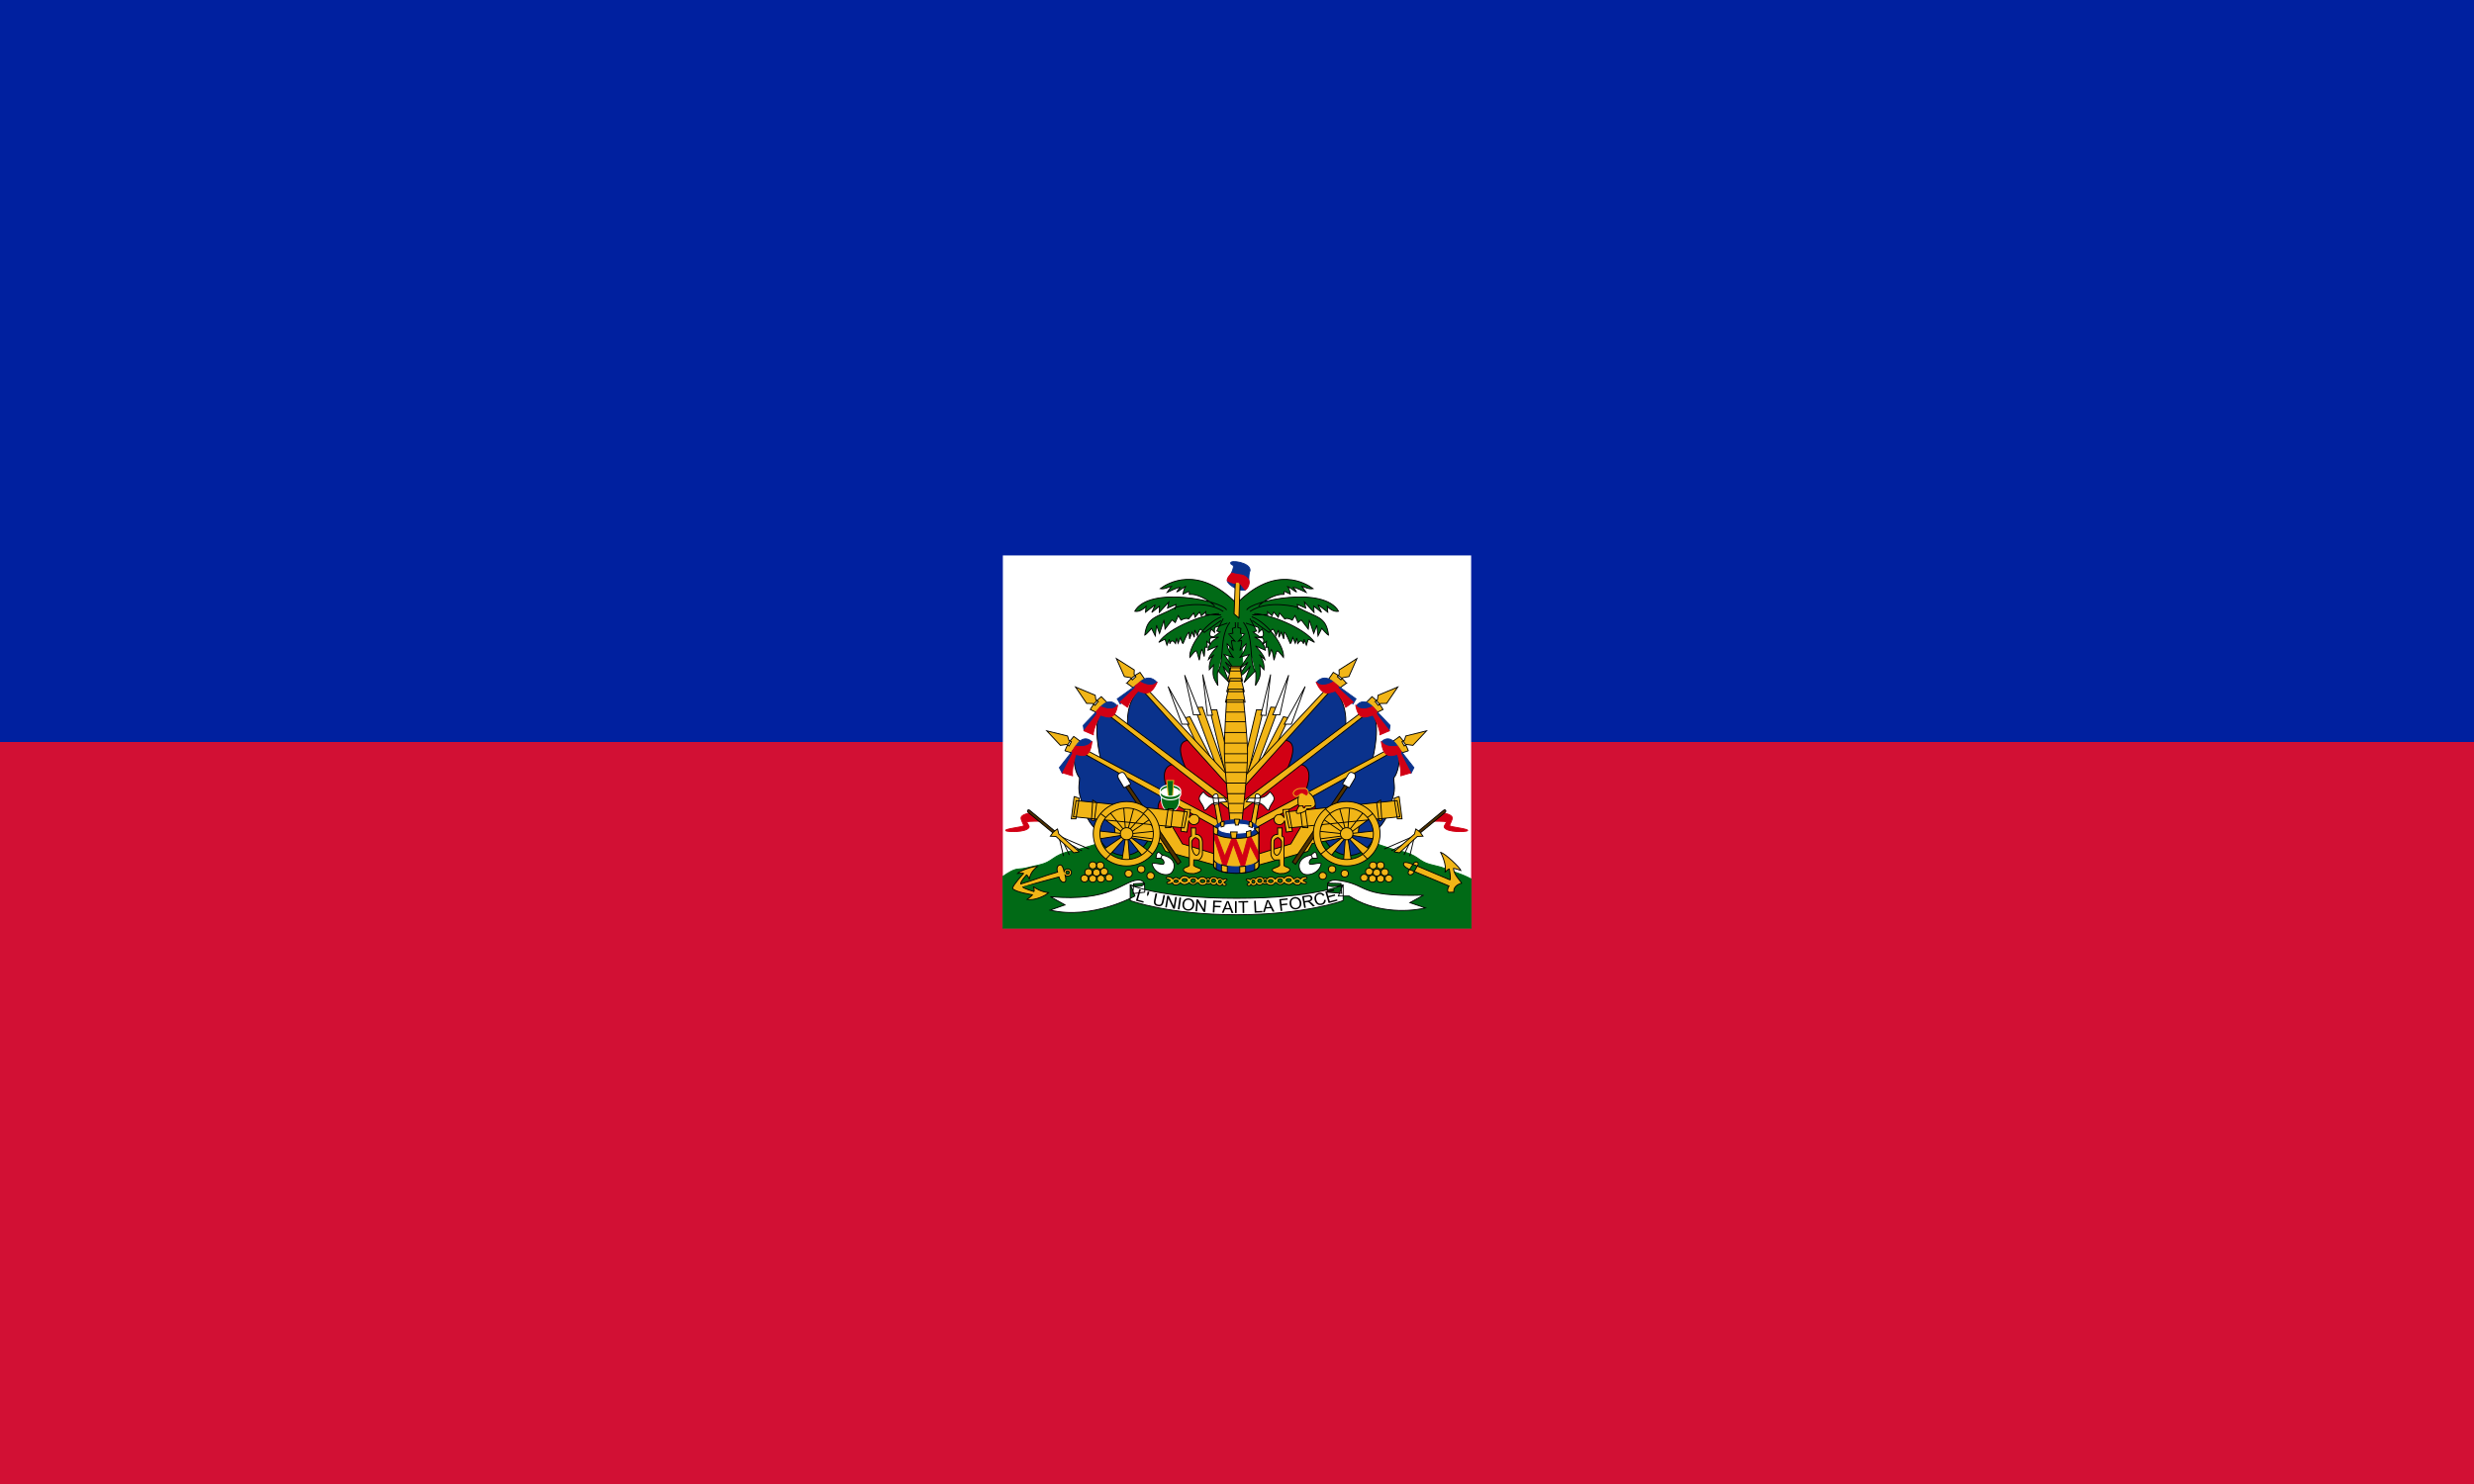 <svg xmlns="http://www.w3.org/2000/svg" xmlns:xlink="http://www.w3.org/1999/xlink" width="500" height="300"><title>Flag of Haiti</title><path fill="#d21034" d="M0 0h500v300h-500z"/><path fill="#00209f" d="M0 0h500v150h-500z"/><g fill="#f1b517" stroke="#000" stroke-width=".183"><path fill="#fff" stroke="none" d="M202.679 112.284h94.642v75.341h-94.642z"/><path fill="#016a16" stroke="#016a16" d="M269.047 166.766l-19.314.561-19.227.219s-9.878 3.654-13.916 4.473c-4.026.817-3.503 2.14-6.618 2.837-2.495.558-2.783.734-4.247.83-.886.058-1.977.74-3.045 1.491v10.449h94.642v-9.939c-1.026-.559-2.003-.944-3.004-1.284-1.39-.473-2.327-.99-4.823-1.547-3.116-.696-2.592-2.019-6.618-2.837-4.038-.82-13.829-5.253-13.829-5.253z"/><g><g id="a"><path d="M244.529 143.512l1.397-.033 2.555 10.749-.545 3.386-3.407-14.102z"/><path fill="#fff" d="M243.064 136.346l.954 8.284 1.022-.066-1.976-8.218z"/><path d="M245.722 154.589l-4.293-11.538 1.601-.099 5.009 14.102-2.317-2.465z"/><path fill="#fff" d="M239.419 136.477l1.772 8.021h1.431l-3.203-8.021z"/><path d="M241.906 150.546l-2.521-5.424 1.09-.23 4.6 9.007-3.169-3.353z"/><path fill="#fff" d="M236.08 138.778l2.794 7.626h1.431l-4.225-7.626z"/><path fill="#0a328c" d="M242.249 151.364l-11.436-12.484c-3.572 2.828-2.908 8.021-2.908 8.021l12.957 10.166 1.387-5.703z"/><path fill="#d20014" d="M248.861 158.235l-8.483-8.594c-3.587.124-.741 5.479-.56 6.151l9.043 7.734v-5.292z"/><path d="M248.139 156.757l-17.539-18.781-.684.484 18.561 20.622-.337-2.325zM229.586 136.772l-.385-.446.038-.892-3.619-2.303 1.617 3.64 1.232.223.385.446.732-.669zM227.738 138.11c.616-.743 1.348-1.486 2.657-2.192l1.001 1.449-2.156 1.82-1.502-1.077z"/><path fill="#0a328c" stroke="#0a328c" d="M225.811 141.278l.588 1.026c.364-.135 4.031-3.457 4.031-3.457l2.632-.081.756-.837c-1.932-2.08-3.751.297-3.751.297l-4.255 3.052z"/><path fill="#d20014" stroke="#d20014" d="M227.911 143.007c.14-.918 1.876-3.214 2.128-3.295 1.303.391 2.515 1.141 3.835-1.837-1.148 1.458-3.471-.027-3.471-.027l-1.008.837.028.405-3.051 2.836 1.54 1.08z"/><path fill="#0a328c" d="M237.252 154.672l-14.367-11.411c-2.46 2.503-.415 10.232-.415 10.232l14.042 7.607.739-6.428z"/><path fill="#d20014" d="M249.166 163.917l-11.818-9.467c-4.036.566-.863 6.506-.623 7.161l12.481 6.768-.04-4.462z"/><path d="M248.697 162.005l-25.554-19.182-.587.591 26.837 20.955-.696-2.364zM221.928 141.807l-.459-.374-.123-.884-3.979-1.662 2.248 3.314 1.253.013.459.374.6-.781zM220.349 143.433c.473-.835 1.06-1.689 2.222-2.603l1.247 1.259-1.796 2.154-1.673-.809z"/><path fill="#0a328c" stroke="#0a328c" d="M218.925 146.641l.159 1.06c.338-.188 3.561-3.726 3.561-3.726l2.586-.477.527-.833c-1.797-2.114-3.713.698-3.713.698l-3.12 3.278z"/><path fill="#d20014" stroke="#d20014" d="M220.971 148.545c-.123-.982 1.219-3.863 1.455-3.981 1.547.46 2.893 1.153 3.462-2.069-.897 1.614-3.461.362-3.461.362l-.86.979.121.531-2.61 3.37 1.892.808z"/><path fill="#0a328c" d="M236.224 161.651c-.191-.046-18.517-10.442-18.517-10.442-1.334 2.253-.128 5.521.457 6.029.034 1.5-.603 2.307.707 5.439.386 2.037 1.328 3.913 2.7 5.028 1.671 6.417 8.222 6.848 10.746 1.624l3.907-7.677z"/><path fill="#d20014" d="M248.352 168.512l-12.548-7.355c-4.036.566.086 8.055.326 8.71l12.116 4.304.106-5.659z"/><path d="M246.243 165.846l-28.35-15.089-.484.672 29.904 16.647-1.071-2.23zM216.528 149.937l-.514-.301-.264-.855-4.199-1.041 2.757 2.934 1.24-.176.514.301.466-.862zM215.232 151.782c.332-.896.773-1.828 1.772-2.907l1.435 1.055-1.424 2.398-1.783-.547z"/><path fill="#0a328c" stroke="#0a328c" d="M214.1 155.181l.593 1.167c.307-.232 3.003-4.578 3.003-4.578l2.492-.82.469-1.014c-2.002-1.849-3.497 1.342-3.497 1.342l-3.06 3.903z"/><path fill="#d20014" stroke="#d20014" d="M216.772 156.836c-.2-.999.484-4.197.7-4.345 1.561.466 2.863.598 3.223-2.622-.908 1.529-3.328.953-3.328.953l-.71 1.085.15.38-2.059 3.951 2.024.599z"/></g><use transform="matrix(-1 0 0 1 499.859 0)" xlink:href="#a"/></g><g><path fill="#016a16" stroke="#016a16" d="M248.757 125.603l-.465 9.07h2.899l-.424-8.992 3.022-.424-.335-3.582-7.511.29.042 3.253 2.771.385z"/><g id="b" fill="#016a16"><path d="M249.817 121.898c-7.764-7.771-13.878-3.979-15.334-2.902.962.188 1.826-.411 2.273-.48-.28.354-.866 1.229-.866 1.229s2.401-1.133 2.669-1.03c-.346.276-.728.936-.728.936.179.069 1.529-1.057 1.795-1.077-.411.466-.539 1.528-.539 1.528l1.17-.545c.304.216-.085.63.18.609 1.944-.16 4.678 1.777 5.053 2.372M247.895 123.321c-.809-1.854-15.588-5.005-18.56.244 1.163.293 2.276-.976 2.276-.976l-.101 1.171 1.972-1.512-.708 1.561 1.568-1.269-.051 1.269 1.922-2.098-.253 1.22 1.719-.732-.202 1.025M247.238 123.614c-3.793-2.537-9.659-.829-9.659-.829-3.742 2.098-5.737 1.719-6.22 5.611.354-.146 1.365-1.366 1.365-1.366l.759 1.512.253-2.147.607 1.659.91-2.732.202 1.854 1.416-1.854.657.537.607-1.415.556.927s.961-.585 1.517-.244l1.062-1.22.253.878.91-1.073.354.781.91-.829-.051.585 3.135.049M246.38 124.053c-2.643-.049-10.226 2.812-12.188 5.806.781-.436 1.263-.635 1.263-.635l.387 1.203.473-1.203.101.927c.29-.724.617-.806 1.163-.049l.202-1.122.303 1.073.506-1.171s.318 1.269.506 1.22c0 0 .839-2.194 1.214-2.293l.101 1.366.506-1.366.455 1.025.101-1.464.506 1.122s.265-1.103.657-1.317l.759.683 3.377-2.427M246.888 124.678c-3.521 1.35-6.67 6.179-6.429 8.226 1.565-1.942 1.228-1.674 1.927.559 0 0 .265-1.954.53-2.187l.459 1.447.171-1.892.47.022-.121-1.187.699.535c-.163-.678-.338-.907.386-1.489 0 0-.916.116-.193-1.536l.675.651s-.121-.721.121-1l2.484-.861M247.229 125.04l-1.33 2.534.682.197-1.535 1.152 1.296-.132s-1.978.724-2.217 2.665l2.012-.888s-1.705 1.744-1.944 2.797l1.16-1.02s-1.126 1.217-.955 3.06l.853-.954c-.205 2.238-.136 2.435.887 4.146 0 0-.273-2.632.034-2.961l2.251 2.336-1.262-3.323s1.398 2.106 2.251 1.908l-1.774-2.698 1.739 1.415-1.978-2.961 1.842.559s-1.33-1.678-1.228-2.731l1.262 1.382s-.477-1.579-.341-2.04l.648.132-1.262-1.448.853-.165-.102-.954.614-.197-.034-1.053M248.559 125.797c-2.183 2.961-1.057 7.535-2.353 9.871"/></g><use transform="matrix(-1 0 0 1 499.859 0)" xlink:href="#b"/><g><path d="M250.945 166.535s1.189-9.945 1.186-14.225c-.002-3.369-.814-10.835-.814-10.835h-3.417s-.52 7.429-.442 10.789c.099 4.282 1.186 14.271 1.186 14.271h2.301zM247.674 141.953h3.96l-.465-2.666h-2.87l-.625 2.666zM247.927 139.816h3.539l-.667-2.666h-2.18l-.692 2.666zM248.155 137.655h2.949l-.499-2.666h-1.876l-.574 2.666zM250.709 134.673h-2.063l-.209.964h2.44l-.169-.964zM251.132 164.367h-2.62M251.275 162.42h-2.94M251.664 160.444h-3.727M251.856 158.291h-3.901M251.883 156.139h-4.102M252.043 154.171h-4.449M252.053 152.38h-4.65M252.025 150.219h-4.65M251.87 148.084h-4.495M251.664 145.914h-4.065M251.467 143.955h-3.672"/></g><g><path fill="#0a328c" stroke="#0a328c" d="M249.909 119.044c-.688-.324-2.245-1.313-1.783-1.903l.713-1.215c1.011-2.277-.018-1.395-.126-2.105-.103-.682 3.865-.149 3.924 1.397.016.426-.294.176-.252 2.611l-.755 1.457c-.565.053-1.234-.014-1.721-.243z"/><path d="M250.392 124.934l-.986-.83.273-7.105.965.283-.252 7.652z"/><path fill="#d20014" stroke="#d20014" d="M251.672 119.246c.619-.362 1.024-1.443.65-2.085-1.016-1.287-1.674-.756-3.378-1.336-.34.362-1.056 1.059-.902 1.579 2.242 1.056 1.372.157 2.114.288.4.071.658.545 1.516 1.554z"/></g></g><g><g><use transform="matrix(1 0 0 -1 -.002 320.37)" xlink:href="#c"/><path fill="#016a16" stroke="#fff" stroke-linecap="round" stroke-width=".181" d="M238.358 161.75c0 1.299-.815 2.353-1.818 2.353s-1.818-1.054-1.818-2.353v-1.276h3.637v1.276z"/><ellipse cx="236.539" cy="160.063" fill="#fff" stroke="none" rx="1.806" ry=".898"/><path fill="#016a16" stroke="#f1b517" d="M236.126 161.075l-.31-3.297h1.382l-.226 3.297h-.846z"/><path id="c" fill="#016a16" stroke="#fff" stroke-linecap="round" stroke-width=".237" d="M238.538 160.118c-.265.493-1.061.852-1.999.852-.938 0-1.728-.359-1.993-.852-.061.114-.099.233-.099.359 0 .669.937 1.211 2.092 1.211s2.092-.542 2.092-1.211c0-.125-.032-.245-.093-.359z"/></g><g id="d"><path d="M246.035 172.786l-7.06-2.189-3.076-5.254-10.893-.535.378 3.941 9.279 1.776.882 1.581 10.666 2.968-.177-2.287z"/><g><path fill="#503200" d="M238.662 174.254l-11.149-16.398-.547.412 11.06 16.467.635-.48z"/><path fill="#fff" d="M228.551 158.5l-1.19-1.992c-.223-.368-.561-.49-1.058-.228-.484.255-.437.759-.24 1.123l1.1 1.852 1.388-.755z"/></g><g><path d="M239.986 164.127l-22.496-2.286-.547 3.271 22.387 2.251.656-3.236zM217.089 160.997l-.583 4.538h.948l.656-4.151-1.021-.387zM220.844 161.735l-.255 4.08.583.07.474-3.623-.802-.528zM236.085 163.494l-.547 3.834 1.094-.035.438-3.799h-.984zM239.436 163.599l-.779 4.434 1.238.179.354-2.332c.1.469.531.824 1.046.824.589 0 1.069-.464 1.069-1.031s-.481-1.026-1.069-1.026c-.409 0-.78.24-.941.687l.232-1.662-1.15-.073zM231.317 164.319l-3.094 3.482.361.423 3.97-2.711-1.238-1.194zM224.124 173l3.094-3.482-.361-.423-3.97 2.711 1.238 1.194zM232.22 172.129l-3.764-2.91-.387.274 2.965 3.756 1.186-1.119zM222.938 165.413l3.816 2.811.464-.348-2.991-3.756-1.289 1.293zM227.09 163.094l.365 4.573.514-.022 1.207-4.452-2.085-.1zM228.341 174.189l-.365-4.573-.565-.053-.691 4.626h1.621zM233.401 168.026l-4.795.51-.073.457 4.849.633.018-1.601zM221.993 169.609l4.681-.74.099-.364-4.842-.541.062 1.645z"/><ellipse cx="227.693" cy="168.548" rx="1.27" ry="1.225"/><path fill-rule="evenodd" d="M234.438 168.548c0 3.592-3.022 6.507-6.745 6.507-3.723 0-6.745-2.915-6.745-6.507 0-3.592 3.022-6.507 6.745-6.507 3.723 0 6.745 2.915 6.745 6.507zm-1.347 0c0 2.874-2.418 5.207-5.398 5.207s-5.398-2.333-5.398-5.207c0-2.874 2.418-5.207 5.398-5.207s5.398 2.333 5.398 5.207z"/><path d="M223.48 165.264l-1.057-.796M231.034 164.493l.902-.92M232.967 172.701l-1.109-.871M223.48 173.696l.954-1.02"/></g><g><path d="M246.196 162.122l1.155 5.886-.942.496-1.013-6.298.801-.084z"/><path fill="#fff" d="M245.592 161.364c-.535-.224-1.232.155-2.374-1.292-1.878 1.722-.107 1.98.178 3.685.531.218.858-1.323 2.303-1.481l2.298-.203-.532-.725s-1.474.039-1.873.016zM246.359 162.518l-.214-1.756c-.232-.62-1-.086-1 .276l.196 1.619 1.017-.138z"/></g><path fill-rule="evenodd" d="M240.765 167.372l.019 1.637c-.536.183-.454.585-.437 1.169l.019 4.771c-.19.317-.778.332-1.054.58-.277.248-.242.73 1.02 1.047l.976.035c1.486-.325 1.793-.817 1.048-1.095-.396-.148-.918-.324-1.117-.557l.033-1.137.965.035c.259 0 .752-.652.77-1.185l.005-2.47c-.035-1.401-1.086-1.558-1.379-1.541l.02-1.29-.886.003zm1.631 2.73c.017-.4-.556-.757-.786-.767s-.734.467-.752.867v1c.035.367.328 1.609.916 1.701.279.043.639-.4.639-.767l-.017-2.034z"/><g fill="#fff"><path d="M234.275 172.328c-.636-.257-.63 1.172-.63 1.172l1.003.011c.439.199.791.843.512 1.159-.231.261-2.177-.441-2.308-.037.344 1.942 2.917 2.689 3.848 1.839.911-.831 1.141-3.048-1.817-3.629l-.607-.514zM234.87 172.856l-.292.639"/></g><g><path d="M214.943 173.055l-.963-4.049M216.112 172.822l-1.479-3.153M218.658 171.993l-3.337-1.792M220.103 171.628l-6.192-2.688"/><path fill="#d20014" stroke="#d20014" d="M210.215 166.013s-2.254-.036-2.656.122c-.162.064.567.825.416 1.115-.563 1.082-4.394.934-4.697.697-.518-.405 3.568-.753 3.595-1.028.031-.316-.604-1.147-.506-1.656.128-.661 1.789-.906 1.789-.906l2.06 1.656z"/><path fill="#503200" d="M213.233 168.05l-5.102-4.222s-.225-.238-.413-.033c-.184.201.069.431.069.431l5.263 4.348.183-.524z"/><path d="M218.146 172.217c-.09-.087-4.155-3.608-4.155-3.608l-.271-1.028s-.628.425-.858.645l-.587.819 1.138.052 3.595 3.294 1.138-.174z"/></g><g><ellipse cx="232.534" cy="177.056" rx=".74" ry=".715"/><ellipse cx="230.641" cy="175.716" rx=".74" ry=".715"/><ellipse cx="228.091" cy="176.593" rx=".74" ry=".715"/><ellipse cx="224.153" cy="177.445" rx=".74" ry=".715"/><ellipse cx="222.487" cy="177.64" rx=".74" ry=".715"/><ellipse cx="220.846" cy="177.64" rx=".74" ry=".715"/><ellipse cx="219.18" cy="177.591" rx=".74" ry=".715"/><ellipse cx="219.988" cy="176.325" rx=".74" ry=".715"/><ellipse cx="221.604" cy="176.398" rx=".74" ry=".715"/><ellipse cx="223.144" cy="176.203" rx=".74" ry=".715"/><ellipse cx="222.361" cy="174.961" rx=".74" ry=".715"/><ellipse cx="220.846" cy="174.937" rx=".74" ry=".715"/></g><path fill-rule="evenodd" d="M236.47 177.991c0-.316-.769-.18-.769-.551 0-.412 1.172-.109 1.334.253.66-.596.944-.16 1.348.02.575-.855 1.287-.823 1.981-.197.401-.443 1.41-.296 1.757.197.665-.659 1.255-.497 1.716-.02.185-.347.457-.271.654-.02.354-.628 1.242-.44 1.616-.025.332-.365.673-.08 1.114.19.298-.279.778-.226.778.051l-.628.474c0 .256.458.126.458.45 0 .255-.68.35-.785-.056-.23.44-1.062.271-1.144-.138-.277.334-.897.436-1.246-.059-.287.233-.629.267-.787.031-.517.556-1.389.442-1.689-.171l-.293.013c-.508.69-1.302.371-1.52-.01-.853.615-1.362.421-1.838.02-.547.667-1.381.62-1.573 0-.368.268-1.136.331-1.136.018 0-.301.653-.191.653-.469zm1.655.15c0 .143-.195.259-.435.259s-.435-.116-.435-.259.195-.259.435-.259.435.116.435.259zm1.82-.218c0 .172-.235.312-.524.312-.289 0-.524-.14-.524-.312s.235-.312.524-.312c.289 0 .524.14.524.312zm3.575.197c0 .174-.212.316-.474.316s-.474-.142-.474-.316c0-.174.212-.316.474-.316s.474.142.474.316zm-1.903-.083c0 .221-.208.399-.464.399s-.464-.179-.464-.399.208-.399.464-.399.464.179.464.399zm4.06.01c0 .197-.186.357-.414.357s-.414-.16-.414-.357c0-.197.186-.357.414-.357s.414.16.414.357zm-1.244.083c0 .127-.12.231-.268.231-.148 0-.268-.103-.268-.231s.12-.231.268-.231c.148 0 .268.103.268.231zm2.422.093c0 .183-.135.332-.302.332s-.302-.149-.302-.332c0-.183.135-.332.302-.332s.302.149.302.332z"/></g><use transform="matrix(-1 0 0 1 499.859 0)" xlink:href="#d"/><g><path fill="#0a328c" stroke="#0a328c" d="M249.837 165.718c-2.512 0-4.55.944-4.55 2.102 0 .199.057.39.169.572.543.629 2.307 1.088 4.399 1.088 1.957 0 3.624-.403 4.277-.97.164-.217.256-.447.256-.69 0-1.158-2.038-2.102-4.55-2.102z"/><path d="M254.427 167.981v7.058c0 .828-2.048 1.499-4.572 1.499s-4.572-.672-4.572-1.499v-7.058c0 .828 2.048 1.499 4.572 1.499s4.572-.672 4.572-1.499z"/><path fill="#d20014" stroke="#d20014" stroke-width=".183" d="M245.282 167.982v1.082l2.22 6.845 1.772-5.264 1.947 5.466 1.424-5.159 1.783 3.468v-1.919l-1.656-3.363c-.186.051-.384.094-.593.135l-1.028 3.812-1.447-3.604c-.242-.003-.483-.008-.715-.022l-1.453 3.627-1.662-4.367c-.376-.218-.593-.467-.593-.734z"/><path fill="#0a328c" stroke="#0a328c" stroke-width=".187" d="M254.427 173.721v1.318c0 .828-2.048 1.499-4.572 1.499s-4.572-.672-4.572-1.499v-1.318c0 .828 2.048 1.499 4.572 1.499s4.572-.672 4.572-1.499z"/><path d="M251.737 175.085c-.372.055-.769.097-1.185.118l.012 1.317c.417-.021.814-.062 1.185-.118l-.012-1.317zM246.868 174.855l-.012 1.312c.353.101.75.185 1.185.247v-1.317c-.43-.061-.824-.142-1.174-.241zM245.282 173.723v1.317c0 .246.185.474.506.678l.023-1.301c-.336-.209-.529-.443-.529-.695zM254.428 173.863l-.023.006c-.08.267-.379.516-.831.723l.006 1.312c.53-.245.848-.54.848-.863v-1.177z"/><path fill="none" d="M254.427 168.027v7.012c0 .828-2.048 1.499-4.572 1.499s-4.572-.672-4.572-1.499v-7.012"/><path fill="#fff" stroke="#fff" stroke-width=".192" d="M253.392 167.52c0 .501-1.584.907-3.537.907-1.954 0-3.537-.406-3.537-.907s1.584-.907 3.537-.907c1.954 0 3.537.406 3.537.907z"/><path d="M248.698 168.19l.157 1.25c.307.022.626.038.953.039l.232-1.289h-1.342zM252.801 167.887l-.912.247.058 1.177c.31-.052.602-.117.866-.191l-.012-1.233zM247.397 165.979c-.259.076-.501.165-.721.263l.128.944.581-.185.012-1.023zM249.837 165.606l-.36.011.198 1.182.604-.011.238-1.154c-.222-.015-.448-.028-.68-.028zM252.51 166.024l-.122 1.034.691.244.075-1.015c-.196-.097-.412-.185-.645-.263zM245.993 168.8l.184-1.288-.935-.506.028 1.465.723.329zM254.396 168.522l.042-1.288-.876.262.834 1.026z"/></g><g><path d="M263.686 160.029c.831-.115 2.062 1.024 2.136 2.433.059 1.118-1.691 1.059-1.691 1.059-.089.458-1.054.882-1.84.916-.762.033.208-1.431.208-1.431-.475-1.26.148-2.748.148-2.748l1.039-.229zM262.499 162.948l.801-.029s.061.413.208.429c.157.018.326-.401.326-.401l1.217-.029"/><path fill="#d20014" stroke="#f1b517" d="M264.131 160.859c.68-.491.084-1.48-.386-1.489l-1.098.029c-.517.011-1.392.573-1.276 1.059.101.424.386.618.831.544.202-.034.626-.563.831-.573.275-.012.878.588 1.098.429z"/></g><path fill-rule="evenodd" d="M214.242 174.855c-.617.078-.731.788-.5 1.441-2.686.755-5.086 1.739-7.455 2.405-.095-.473 1.174-1.844 1.174-1.844.336.162.587.931.587.931.084-1.579 1.639-2.629 1.639-2.629-.923-.121-3.732.967-4.067 1.413 0 0 1.087-.121 1.255 0 0 0-2.141 2.312-2.237 2.999.333.751 4.027 1.312 4.027 1.312-.058.194-1.087.931-1.087.931 1.469.323 3.685-.718 4.346-1.351 0 0-1.728-.142-3.074-1.233 0 0 .278.679.11 1.003 0 0-2.099-.605-2.318-.953.006-.03 4.966-1.315 7.368-2.001.089.429.566 1.24 1.139 1.048.374-.125.255-.866.116-1.39.135.116.31.185.506.185.422 0 .767-.327.767-.734s-.345-.74-.767-.74c-.338 0-.619.211-.721.505-.096-.453-.345-1.353-.808-1.295zm1.889 1.528c0 .191-.16.345-.358.345s-.358-.155-.358-.345.16-.345.358-.345.358.155.358.345z"/><g><path d="M293.068 177.884c.183-.367-.162-2.212-.162-2.212-.373.041-.882.681-.882.681.481-1.511-.865-4.038-.865-4.038.911.191 3.945 3.128 4.103 3.658 0 0-1.329-.474-1.53-.415.217 1.506 1.258 2.205 1.649 2.988 0 0-1.726.379-1.552 1.822l-1.127.021c-.39-.481.152-1.276.152-1.276l-7.739-3.241c-.499-.209-1.62-.718-1.452-1.317.169-.604 2.016.251 2.471.397l6.934 2.932zM285.635 176.541l.91-1.673c.325-.439-.347-.92-.824-.356l-1.019 1.527c-.455.837.499 1.067.932.502z"/></g></g><g><g fill="#fff"><path d="M231.367 180.366l-.063-1.825-2.207.122-.126 1.987 2.396-.284zM215.237 182.924l-2.951-1.655c12.169 1.115 14.654-3.129 17.594-3.356 1.808-.141 2.09 2.002-1.413.982l.906 2.241s-8.639 4.86-17.129 2.852l2.993-1.065zM268.249 180.366l.063-1.825 2.699.062.126 1.987-2.888-.224zM284.939 182.477l2.777-1.515c-13.939.415-10.765-2.289-17.739-3.048-1.802-.195-3.157 2.121 1.413.982l-.906 2.241 2.192.002c4.748 3.127 11.156 3.406 15.401 2.402l-3.138-1.065zM228.418 178.908v3.154s7.728 2.867 21.519 2.867c13.85 0 21.519-2.867 21.519-2.867v-3.154s-5.849 2.695-21.519 2.695c-15.61 0-21.519-2.695-21.519-2.695z"/></g><path fill="#000" stroke="none" d="M229.573 182.08l.682-2.309.317.087-.601 2.037 1.179.324-.081.273-1.496-.411zm2.236-1.015l.038-.454.102-.389.337.082-.102.389-.193.416-.183-.044zm3.325-.156l.323.063-.287 1.359c-.05.236-.117.419-.202.547s-.209.222-.372.28c-.163.059-.362.065-.597.019-.228-.045-.407-.12-.537-.224-.129-.104-.21-.235-.241-.391-.032-.156-.021-.359.031-.608l.287-1.359.323.063-.287 1.358c-.043.204-.055.359-.036.463s.071.192.156.264c.085.071.197.121.335.148.237.047.417.028.54-.056.123-.084.215-.274.278-.569l.287-1.358zm.363 2.51l.402-2.37.333.053.975 2.064.315-1.861.312.049-.402 2.37-.333-.053-.974-2.066-.316 1.862-.312-.049zm2.541.384l.342-2.378.326.044-.342 2.378-.326-.044zm.937-1.049c.047-.396.194-.694.441-.894.247-.2.545-.28.893-.242.228.025.428.1.599.226.171.125.293.288.367.486.074.199.097.418.068.656-.029.242-.105.453-.229.633-.124.18-.284.309-.481.386-.197.078-.403.105-.618.081-.233-.026-.434-.103-.605-.232-.17-.129-.292-.292-.364-.49-.072-.198-.096-.402-.071-.611zm.337.042c-.034.287.019.523.16.706.141.183.332.288.574.315.246.027.459-.034.638-.184s.287-.378.323-.685c.023-.194.009-.367-.042-.52-.051-.152-.137-.276-.259-.37-.122-.094-.264-.15-.427-.168-.232-.025-.44.029-.625.164s-.299.382-.342.741zm2.308 1.416l.203-2.393.337.027 1.144 1.982.159-1.879.315.025-.203 2.393-.337-.027-1.144-1.983-.159 1.881-.315-.025zm3.489.243l.109-2.399 1.677.071-.013.283-1.348-.057-.034.743 1.167.049-.013.283-1.167-.049-.049 1.09-.329-.014zm1.834.078l1.004-2.383.355.007.97 2.42-.375-.007-.276-.733-1.041-.019-.288.722-.35-.007zm.738-.972l.844.016-.246-.67-.167-.501c-.035.153-.083.305-.143.456l-.287.699zm1.914 1.011l.005-2.401.329.001-.005 2.401-.329-.001zm1.542-.007l-.031-2.118-.82.011-.004-.283 1.973-.027.004.283-.823.011.031 2.118-.329.005zm2.442-.058l-.116-2.399.329-.015.103 2.116 1.224-.055.014.283-1.553.07zm1.675-.073l.777-2.461.354-.024 1.193 2.325-.374.026-.343-.706-1.038.071-.219.744-.349.024zm.644-1.033l.842-.058-.308-.646c-.094-.196-.165-.358-.213-.485-.02.156-.054.311-.1.467l-.221.721zm2.922.758l-.273-2.387 1.669-.178.032.282-1.342.143.085.739 1.161-.124.032.282-1.161.124.124 1.084-.327.035zm1.825-1.37c-.058-.395.006-.719.192-.972.187-.253.454-.404.801-.452.227-.031.44-.007.638.073s.359.207.483.381c.124.174.203.38.238.618.036.241.017.464-.056.668s-.194.368-.365.491c-.17.123-.363.2-.577.229-.232.032-.447.006-.646-.076-.199-.083-.359-.211-.481-.386-.122-.174-.198-.365-.229-.574zm.337-.041c.042.286.156.501.34.644.184.143.397.198.637.165.245-.034.435-.145.569-.333.134-.188.178-.435.133-.741-.029-.193-.087-.358-.177-.493-.089-.135-.205-.233-.347-.295-.142-.061-.295-.081-.457-.059-.231.032-.418.136-.562.311-.144.176-.189.443-.136.801zm2.614.806l-.445-2.363 1.086-.19c.218-.038.388-.046.51-.024s.226.082.315.177c.088.096.144.208.169.338.032.168.002.319-.089.453-.091.135-.251.238-.48.31l.218.083c.11.067.22.156.328.267l.547.568-.408.071-.417-.435-.295-.285-.194-.129-.16-.037-.183.02-.376.066.197 1.049-.324.057zm.076-1.377l.697-.122c.148-.026.261-.061.339-.105.078-.044.133-.103.164-.175.031-.073.04-.147.025-.223-.021-.112-.08-.196-.178-.254-.098-.057-.237-.07-.419-.038l-.775.136.147.782zm3.931-.262l.34.009c-.008.269-.084.49-.228.661-.144.172-.342.285-.595.34-.262.057-.487.052-.674-.015s-.347-.189-.479-.365c-.131-.176-.223-.376-.275-.6-.057-.244-.058-.467-.004-.67.054-.203.16-.37.316-.503s.342-.223.556-.269c.243-.053.461-.037.655.046.193.083.348.226.464.428l-.3.141c-.096-.158-.207-.265-.332-.319-.125-.054-.269-.064-.431-.029-.187.041-.333.118-.438.231-.105.114-.166.248-.183.405-.017.156-.007.312.029.466.046.199.117.367.212.502.095.136.214.226.358.272.144.046.29.053.438.021.18-.039.321-.122.422-.249.101-.127.151-.294.149-.501zm.915.653l-.669-2.313 1.733-.467.079.273-1.416.381.205.708 1.326-.357.079.271-1.326.357.228.787 1.472-.396.079.273-1.789.482z"/></g></g></svg>